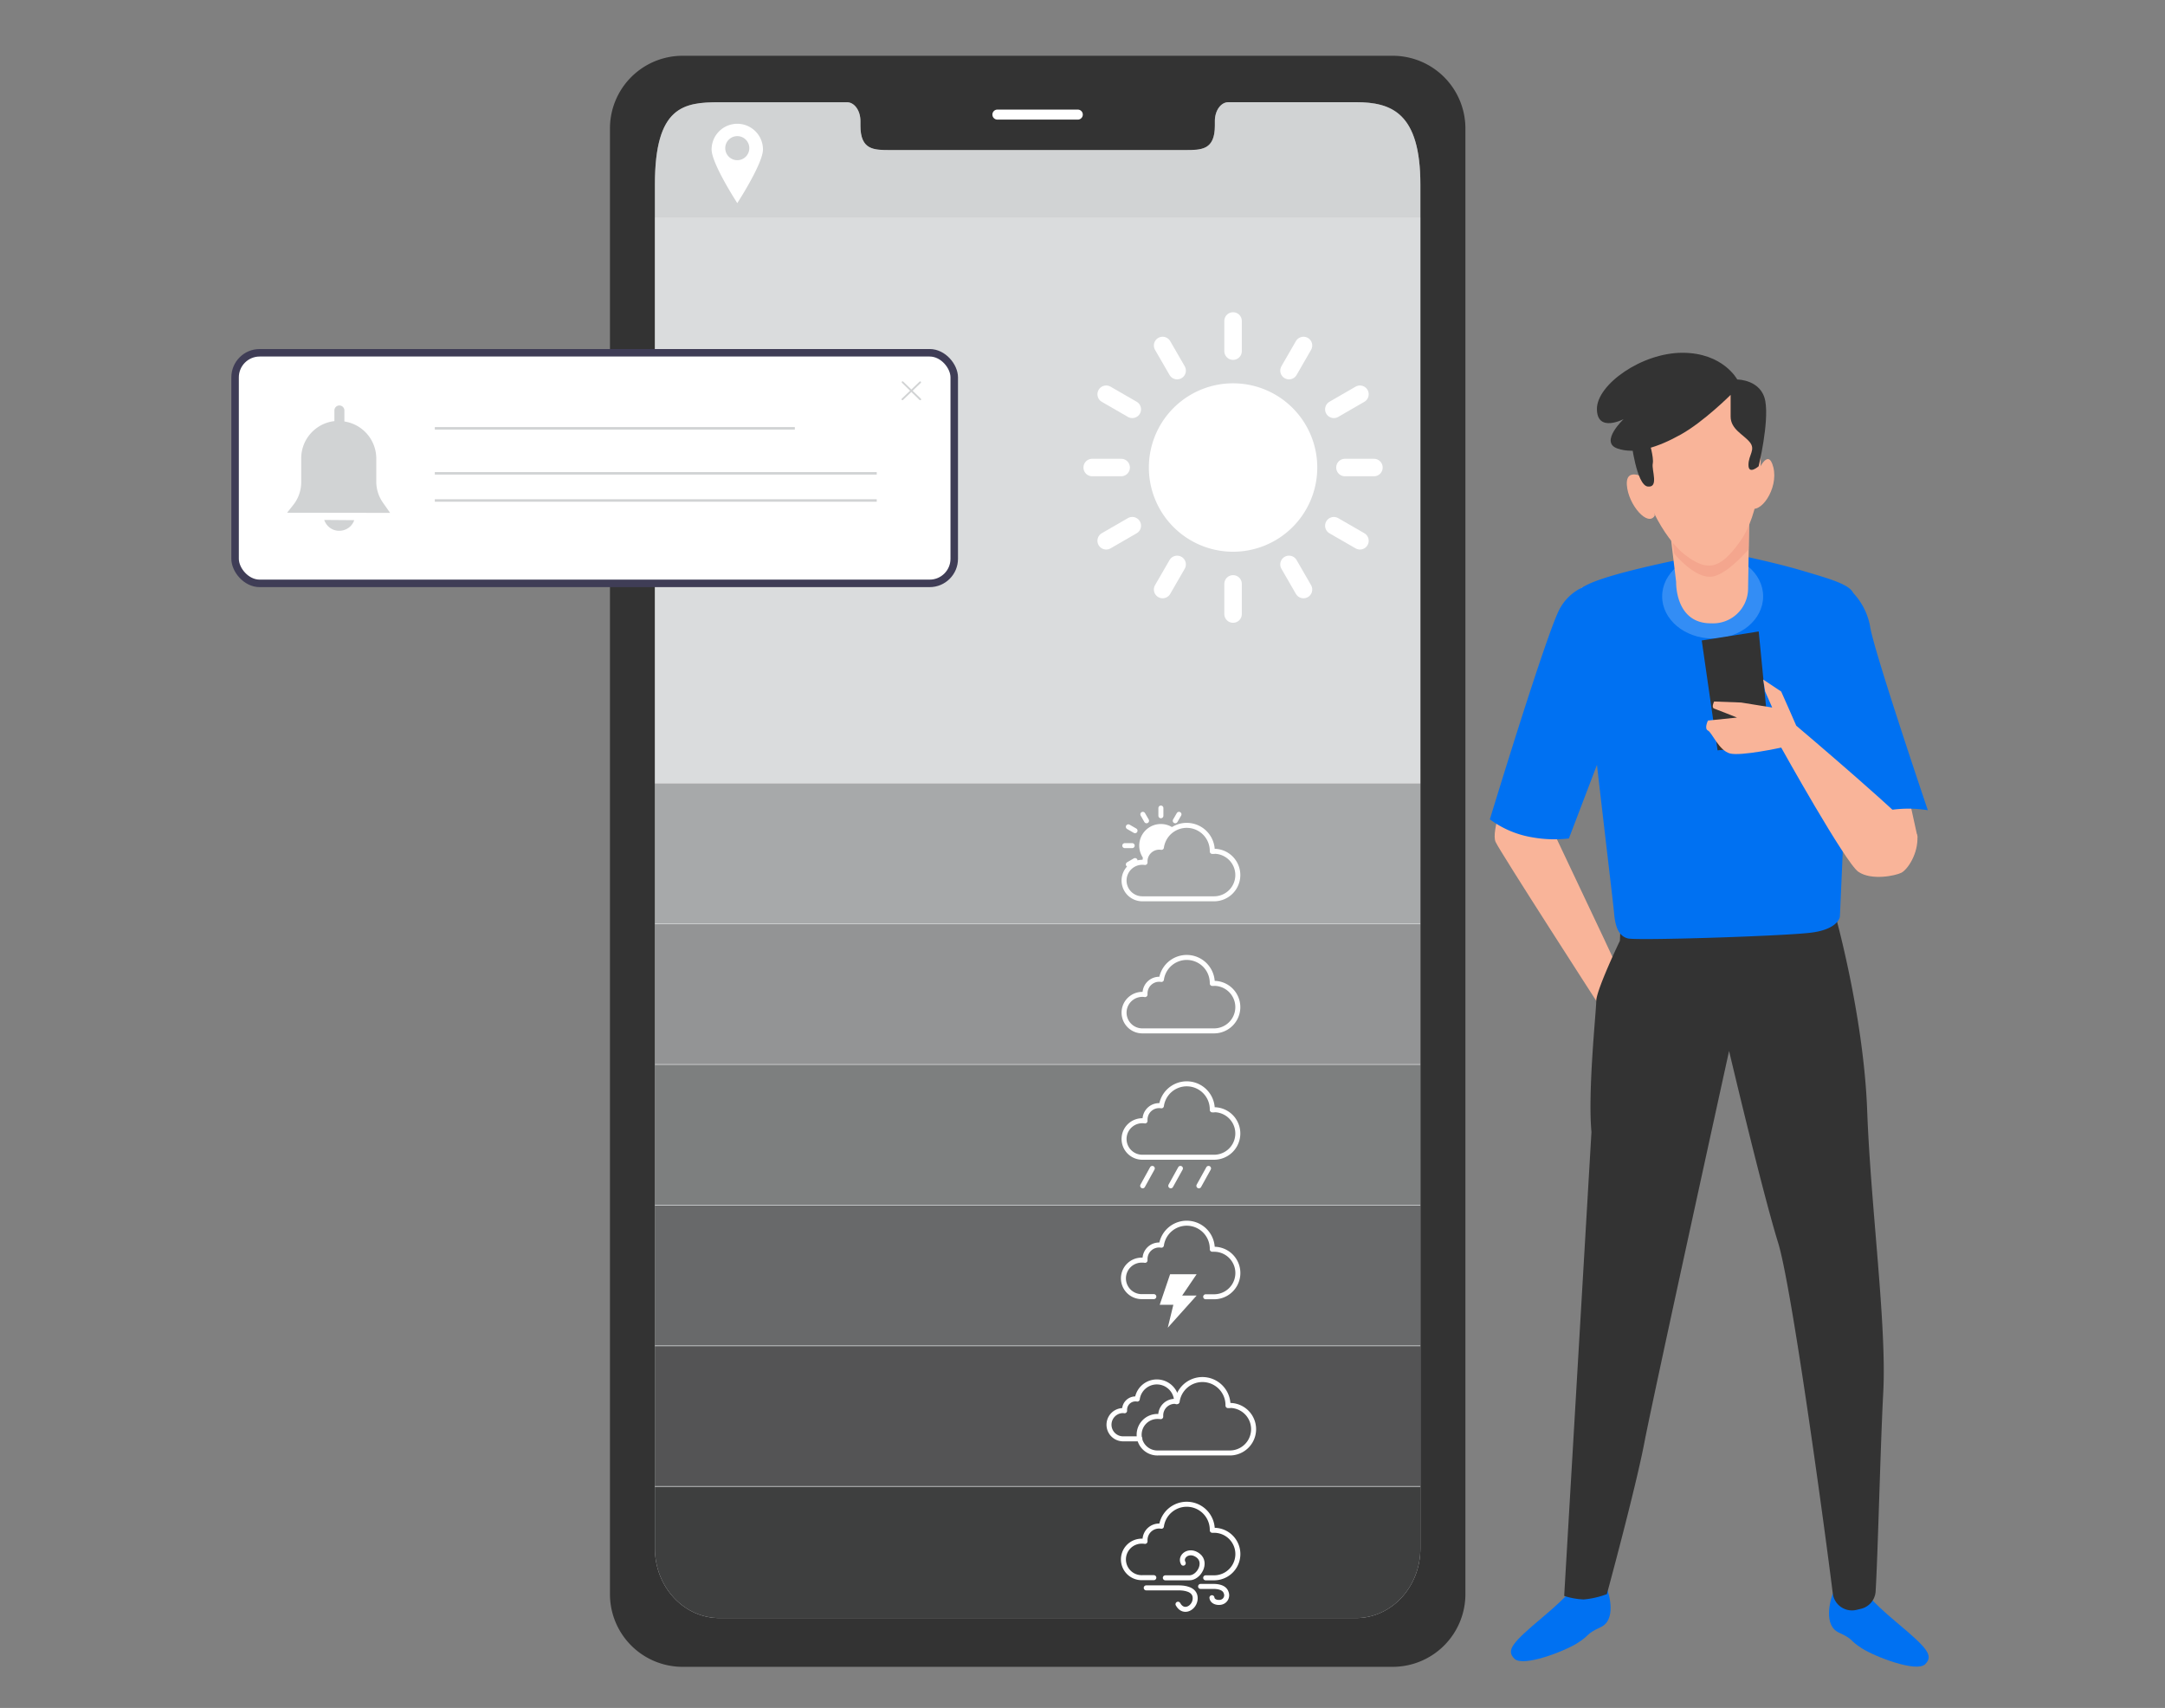 <svg id="bd57ffd1-cfa8-490d-9fa0-b7fff250c70a" data-name="Layer 1" xmlns="http://www.w3.org/2000/svg" xmlns:xlink="http://www.w3.org/1999/xlink" width="865.76" height="682.89" viewBox="0 0 865.76 682.89"><rect x="0" y="0" width="865.76" height="682.89" fill="#808080" stroke="none"/><defs><clipPath id="a17ecc16-7dfe-47bf-a565-df15c867897f"><path id="fb0c2538-ea27-4d38-8a4c-fde2f47c5f4b" data-name="SVGID" d="M568,73.8V619.07c0,15.42-11.54,27.88-25.77,27.88H287.7c-14.26,0-25.81-12.46-25.81-27.88V73.8c0-31.39,11.55-32.92,25.81-32.92h51c3,0,5.38,3.36,5.38,7.53v1.8C344.07,60,349.42,60,356,60H473.86c6.63,0,11.95,0,11.95-9.81v-1.8c0-4.17,2.39-7.53,5.4-7.53h51C556.41,40.88,568,45.05,568,73.8Z" fill="none"/></clipPath></defs><path d="M557.15,22.3H272.7a29.05,29.05,0,0,0-28.78,29.31h0V637.14a29.05,29.05,0,0,0,28.78,29.31H557.15A29.09,29.09,0,0,0,586,637.14V51.61A29.08,29.08,0,0,0,557.15,22.3ZM568,619.07c0,15.42-11.54,27.88-25.77,27.88H287.7c-14.26,0-25.81-12.46-25.81-27.88V73.8c0-31.39,11.55-32.92,25.81-32.92h51c3,0,5.38,3.36,5.38,7.53v1.8C344.07,60,349.42,60,356,60H473.86c6.63,0,11.95,0,11.95-9.81v-1.8c0-4.17,2.39-7.53,5.4-7.53h51c14.23,0,25.77,4.17,25.77,32.92Z" fill="#333333"/><g clip-path="url(#a17ecc16-7dfe-47bf-a565-df15c867897f)"><rect x="200.32" y="14.11" width="429.2" height="636.33" fill="#d1d3d4"/><rect x="200.32" y="313.27" width="429.2" height="55.94" opacity="0.2"/><rect x="200.32" y="369.52" width="429.2" height="55.94" opacity="0.3"/><rect x="200.32" y="425.76" width="429.2" height="55.94" opacity="0.4"/><rect x="200.32" y="482.01" width="429.2" height="55.94" opacity="0.5"/><rect x="200.32" y="538.25" width="429.2" height="55.94" opacity="0.6"/><rect x="200.32" y="594.49" width="429.2" height="55.94" opacity="0.7"/><rect x="200.32" y="86.95" width="429.2" height="226.32" fill="#fff" opacity="0.2"/><path d="M526.76,186.93a33.67,33.67,0,1,1-33.67-33.67A33.67,33.67,0,0,1,526.76,186.93Z" fill="#fff"/><line x1="493.09" y1="128.34" x2="493.09" y2="140.39" fill="none" stroke="#fff" stroke-linecap="round" stroke-linejoin="round" stroke-width="7"/><line x1="493.09" y1="233.46" x2="493.09" y2="245.51" fill="none" stroke="#fff" stroke-linecap="round" stroke-linejoin="round" stroke-width="7"/><line x1="464.92" y1="138.14" x2="470.72" y2="148.18" fill="none" stroke="#fff" stroke-linecap="round" stroke-linejoin="round" stroke-width="7"/><line x1="515.46" y1="225.67" x2="521.25" y2="235.71" fill="none" stroke="#fff" stroke-linecap="round" stroke-linejoin="round" stroke-width="7"/><line x1="436.76" y1="186.93" x2="448.34" y2="186.93" fill="none" stroke="#fff" stroke-linecap="round" stroke-linejoin="round" stroke-width="7"/><line x1="537.83" y1="186.93" x2="549.42" y2="186.93" fill="none" stroke="#fff" stroke-linecap="round" stroke-linejoin="round" stroke-width="7"/><line x1="464.92" y1="235.71" x2="470.72" y2="225.67" fill="none" stroke="#fff" stroke-linecap="round" stroke-linejoin="round" stroke-width="7"/><line x1="515.46" y1="148.18" x2="521.25" y2="138.14" fill="none" stroke="#fff" stroke-linecap="round" stroke-linejoin="round" stroke-width="7"/><line x1="442.35" y1="157.63" x2="452.79" y2="163.66" fill="none" stroke="#fff" stroke-linecap="round" stroke-linejoin="round" stroke-width="7"/><line x1="533.39" y1="210.2" x2="543.83" y2="216.22" fill="none" stroke="#fff" stroke-linecap="round" stroke-linejoin="round" stroke-width="7"/><line x1="442.35" y1="216.22" x2="452.79" y2="210.19" fill="none" stroke="#fff" stroke-linecap="round" stroke-linejoin="round" stroke-width="7"/><line x1="533.39" y1="163.66" x2="543.83" y2="157.63" fill="none" stroke="#fff" stroke-linecap="round" stroke-linejoin="round" stroke-width="7"/><line x1="464.23" y1="323.08" x2="464.23" y2="326.17" fill="none" stroke="#fff" stroke-linecap="round" stroke-linejoin="round" stroke-width="2"/><line x1="457.01" y1="325.59" x2="458.49" y2="328.17" fill="none" stroke="#fff" stroke-linecap="round" stroke-linejoin="round" stroke-width="2"/><line x1="449.78" y1="338.11" x2="452.75" y2="338.11" fill="none" stroke="#fff" stroke-linecap="round" stroke-linejoin="round" stroke-width="2"/><line x1="469.97" y1="328.17" x2="471.46" y2="325.59" fill="none" stroke="#fff" stroke-linecap="round" stroke-linejoin="round" stroke-width="2"/><line x1="451.21" y1="330.59" x2="453.89" y2="332.14" fill="none" stroke="#fff" stroke-linecap="round" stroke-linejoin="round" stroke-width="2"/><line x1="451.21" y1="345.63" x2="453.89" y2="344.08" fill="none" stroke="#fff" stroke-linecap="round" stroke-linejoin="round" stroke-width="2"/><path d="M463.51,338.77a5.65,5.65,0,0,1,.93.07,10.21,10.21,0,0,1,5.12-7.52,8.53,8.53,0,0,0-5.33-1.85A8.63,8.63,0,0,0,457.9,344,5.62,5.62,0,0,1,463.51,338.77Z" fill="#fff"/><path d="M485.51,340.43c-.25,0-.49,0-.73,0v-.24a10.22,10.22,0,0,0-20.34-1.39,5.67,5.67,0,0,0-6.56,5.56c0,.16,0,.33,0,.49a7.3,7.3,0,1,0-1.06,14.52h28.67a9.49,9.49,0,0,0,0-19Z" fill="none" stroke="#fff" stroke-linecap="round" stroke-linejoin="round" stroke-width="2"/><path d="M485.51,393.21c-.25,0-.49,0-.73,0V393a10.22,10.22,0,0,0-20.34-1.39,5.67,5.67,0,0,0-6.56,5.55c0,.17,0,.34,0,.5a7.3,7.3,0,1,0-1.06,14.52h28.67a9.49,9.49,0,0,0,0-19Z" fill="none" stroke="#fff" stroke-linecap="round" stroke-linejoin="round" stroke-width="2"/><path d="M491.8,562c-.25,0-.5,0-.74,0,0-.08,0-.16,0-.24a10.22,10.22,0,0,0-20.34-1.38,5.84,5.84,0,0,0-.93-.08,5.63,5.63,0,0,0-5.63,5.63c0,.17,0,.33,0,.49a7.45,7.45,0,0,0-1.06-.07,7.3,7.3,0,1,0,0,14.59H491.8a9.49,9.49,0,0,0,0-19Z" fill="none" stroke="#fff" stroke-linecap="round" stroke-linejoin="round" stroke-width="2"/><path d="M470.51,560.46a7.9,7.9,0,0,0-15.73-1.07,4.28,4.28,0,0,0-.72-.06,4.35,4.35,0,0,0-4.35,4.35c0,.13,0,.26,0,.38a7.36,7.36,0,0,0-.82-.06,5.65,5.65,0,0,0,0,11.29h6.93" fill="none" stroke="#fff" stroke-linecap="round" stroke-linejoin="round" stroke-width="2"/><path d="M294.83,49.49a10.27,10.27,0,0,0-10.27,10.27c0,5.67,10.27,21.45,10.27,21.45S305.1,65.43,305.1,59.76A10.27,10.27,0,0,0,294.83,49.49Zm0,14.56a4.81,4.81,0,1,1,4.81-4.81A4.81,4.81,0,0,1,294.83,64.05Z" fill="#fff"/><path d="M485.51,443.76c-.25,0-.49,0-.73,0v-.24a10.22,10.22,0,0,0-20.34-1.38,5.62,5.62,0,0,0-6.56,5.55c0,.17,0,.33,0,.49a7.3,7.3,0,1,0-1.06,14.52h28.67a9.49,9.49,0,1,0,0-19Z" fill="none" stroke="#fff" stroke-linecap="round" stroke-linejoin="round" stroke-width="2"/><line x1="460.79" y1="467.16" x2="456.94" y2="474.13" fill="none" stroke="#fff" stroke-linecap="round" stroke-linejoin="round" stroke-width="2"/><line x1="472.04" y1="467.16" x2="468.18" y2="474.13" fill="none" stroke="#fff" stroke-linecap="round" stroke-linejoin="round" stroke-width="2"/><line x1="483.28" y1="467.16" x2="479.42" y2="474.13" fill="none" stroke="#fff" stroke-linecap="round" stroke-linejoin="round" stroke-width="2"/><path d="M482.14,518.49h3.37a9.49,9.49,0,1,0,0-19c-.25,0-.49,0-.73,0v-.24a10.22,10.22,0,0,0-20.34-1.38,5.62,5.62,0,0,0-6.56,5.55c0,.17,0,.33,0,.5a6.15,6.15,0,0,0-1.06-.08,7.3,7.3,0,1,0,0,14.59h4.58" fill="none" stroke="#fff" stroke-linecap="round" stroke-linejoin="round" stroke-width="2"/><polygon points="467.91 509.49 463.76 521.69 469.21 521.69 466.98 530.86 478.51 518.01 472.73 518.01 478.51 509.49 467.91 509.49" fill="#fff"/><path d="M482.14,630.86h3.37a9.49,9.49,0,1,0,0-19c-.25,0-.49,0-.73,0v-.24a10.22,10.22,0,0,0-20.34-1.38,5.62,5.62,0,0,0-6.56,5.55c0,.17,0,.33,0,.5a6.15,6.15,0,0,0-1.06-.08,7.3,7.3,0,1,0,0,14.59h4.58" fill="none" stroke="#fff" stroke-linecap="round" stroke-linejoin="round" stroke-width="2"/><path d="M473.17,625c-1.57-2.7,2.37-5.87,6-3s.22,8.86-3.54,8.86H466" fill="none" stroke="#fff" stroke-linecap="round" stroke-linejoin="round" stroke-width="2"/><path d="M458.36,634.88h13.06c1.89,0,6.53.35,6.53,4.13s-4.64,6.53-6.88,2.4" fill="none" stroke="#fff" stroke-linecap="round" stroke-linejoin="round" stroke-width="2"/><path d="M480.11,634.3h5.13c1.35,0,4.33.2,5.07,2.43a2.84,2.84,0,0,1-1.89,3.85c-1.19.34-3.51.07-3.78-1.76" fill="none" stroke="#fff" stroke-linecap="round" stroke-linejoin="round" stroke-width="2"/></g><path d="M431,47.82H398.85a2,2,0,0,1-2-2h0a2,2,0,0,1,2-2H431a2,2,0,0,1,2,1.95v0h0A2,2,0,0,1,431,47.82Z" fill="#fff"/><rect x="94.01" y="141.05" width="287.58" height="92.2" rx="9.83" fill="#fff" stroke="#3f3d56" stroke-miterlimit="10" stroke-width="3"/><path d="M360.88,160a.4.4,0,0,1-.26-.1.38.38,0,0,1,0-.51l7.09-6.79a.38.38,0,0,1,.51,0,.37.37,0,0,1,0,.5l-7.09,6.79A.34.34,0,0,1,360.88,160Z" fill="#d1d3d4"/><path d="M367.93,160a.37.37,0,0,1-.24-.1l-7-6.85a.34.34,0,0,1,0-.48h0a.34.34,0,0,1,.49,0l7.09,6.86a.35.35,0,0,1-.33.58Z" fill="#d1d3d4"/><path d="M156,205.06,153.15,201a14.59,14.59,0,0,1-2.68-8.44v-9.21a15,15,0,0,0-12.75-14.83v-4.4a2,2,0,0,0-2-2h0a2,2,0,0,0-2,2h0v4.25a15,15,0,0,0-13.27,14.93v9.53a14.59,14.59,0,0,1-3.13,9L114.8,205Z" fill="#d1d3d4"/><path d="M133.21,211.75a6.49,6.49,0,0,0,6.74-1.16,6.3,6.3,0,0,0,1.7-2.61l-12-.09A6.52,6.52,0,0,0,133.21,211.75Z" fill="#d1d3d4"/><line x1="173.88" y1="171.26" x2="317.84" y2="171.26" fill="none" stroke="#d1d3d4" stroke-miterlimit="10"/><line x1="173.88" y1="189.25" x2="350.6" y2="189.25" fill="none" stroke="#d1d3d4" stroke-miterlimit="10"/><line x1="173.88" y1="200.11" x2="350.6" y2="200.11" fill="none" stroke="#d1d3d4" stroke-miterlimit="10"/><path d="M760,303.72l6.81,31s-8.93,10.75-17,6.72-11.07-26.48-11.07-26.48Z" fill="#f9b499"/><path d="M739.22,235.29a26.37,26.37,0,0,1,8.63,15.26c1.43,9.56,23.07,73.41,23.07,73.41a48.57,48.57,0,0,0-23.53,2c-11.48,4.32-23.32-7.09-23.32-7.09l-.59-75.41" fill="#0071f2"/><path d="M602.43,316.59h.11c6.25-22.34,19-59.91,21.36-68,3.34-11,9.08-13.87,9.08-13.87l8.6,53.56-3.34,7.17S629,321.33,621.9,334.1l19.29,40.77,6.7,14.35-8.61,12.43s-39.21-60.73-41.2-65S602.43,316.59,602.43,316.59Z" fill="#f9b499"/><path d="M635.45,233.85A19.83,19.83,0,0,0,624,242.93c-4.79,7.63-28.22,84.66-28.22,84.66a39.05,39.05,0,0,0,16.79,7.17,50.39,50.39,0,0,0,14.81.49l13.87-36.35" fill="#0071f2"/><path d="M746.47,636.68s0,2,12.21,12.21S773.25,662,769.85,665.4s-19.91-2.92-25.27-6.32-2.91-3.4-9.23-6.32-3.4-13.1-2.43-15.55S746.47,636.68,746.47,636.68Z" fill="#0071f2"/><path d="M629,634.48s0,1.94-12.21,12.21-14.58,13.12-11.18,16.53,19.93-2.92,25.27-6.32,2.93-3.4,9.24-6.32,3.39-13.12,2.43-15.55S629,634.48,629,634.48Z" fill="#0071f2"/><path d="M636.41,452.6c-1.52-16.36,1.91-48.44,1.91-52.32s7.34-19.7,9.46-24.12L648,371s75.59-2.85,85.57-6.41c0,0,11.68,41,13.1,79.53s7.85,85.58,6.42,112.68c-1.15,21.7-2.15,65-3.05,79.48a7.63,7.63,0,0,1-6,7l-1.76.42a7.73,7.73,0,0,1-9.24-5.83c0-.25-.1-.5-.13-.75-3.51-28.2-16.46-122.86-21.86-140.24-6.41-20.69-19.61-76.68-19.61-76.68s-30.32,138-33.87,156.56-15,60.62-15,60.62a34.77,34.77,0,0,1-9.28,2.13,29.08,29.08,0,0,1-7.79-1.41Z" fill="#333333"/><path d="M689.66,220.76s18.45,3.68,30.9,7.37,20.72,6,20.72,10.15-5.52,128.17-5.52,128.17-.46,5.08-11.53,6.46-69.61,3.23-73.25,2.31-5.06-4.57-5.52-10.14S630.71,242,631.62,236.45s46.11-13.84,47.49-14.3A19.75,19.75,0,0,1,689.66,220.76Z" fill="#0071f2"/><ellipse cx="684.87" cy="238.45" rx="20.19" ry="16.83" fill="#fff" opacity="0.2"/><path d="M702.76,189s4.27-10.68,6.39-2.12-5.33,19.18-9.58,16" fill="#f9b499"/><path d="M659.07,191.77s-9.05-5.86-8.51,2.14,8.51,17,11.18,12.2" fill="#f9b499"/><path d="M699.57,202.89l-.54,33a14,14,0,0,1-14.74,13.33h-.18c-14.37,0-13.84-16.53-13.84-16.53l-3.2-26.62S690,208.75,699.57,202.89Z" fill="#f9b499"/><path d="M684.9,230.51c4.43-.81,10-6,14.33-10.82l.2-12.57-8.85-5.34a80.31,80.31,0,0,1-15.18.81l-7.36,7,1.41,11.69C673.29,225.74,679.55,231.44,684.9,230.51Z" fill="#f4a68e"/><path d="M655.24,184.14s-6.39-19.71,10.68-31.43,35.1,3.19,37.29,18.11.54,34.62-7.46,45.78-13,12-21.83,5.32S655.84,196.88,655.24,184.14Z" fill="#f9b499"/><path d="M659.39,176.22s2.05,6.64,1.53,9.16,2.55,9.69-2,9.15-6.63-18.31-6.63-18.31Z" fill="#333333"/><path d="M703.26,186.43s-4.07,3.57-4.07-.52,3-6.1.5-9.15-7.63-5.12-7.63-10.21v-8.67s-10.68,10.68-19.84,15.81-18.31,8.16-25.49,5.61,2.54-11.73,2.54-11.73-10.68,5.62-10.68-4.09,17.86-22.43,34.18-22.43,21.93,10.68,21.93,10.68,9.69,0,11.23,8.67S703.26,186.43,703.26,186.43Z" fill="#333333"/><polygon points="680.51 256.08 686.84 300.01 707.72 297.86 703.29 252.48 680.51 256.08" fill="#333333"/><path d="M715.48,283.7l-3.2-7.21-7.2-4.79.79,4.79,2.81,6.4-12.41-2-10.82-.4s-1.2,2.39,0,2.81,9.16,3.6,9.16,3.6L683,288.1s-1.61,3.2,0,4,4.39,8,8.8,9.16,20.49-2.35,20.49-2.35,25.64,46.05,30.84,49.65,14.82,1.6,17.21.39,6.85-7.53,6.41-14.81c-.2-3.19-48.45-44-48.45-44Z" fill="#f9b499"/></svg>